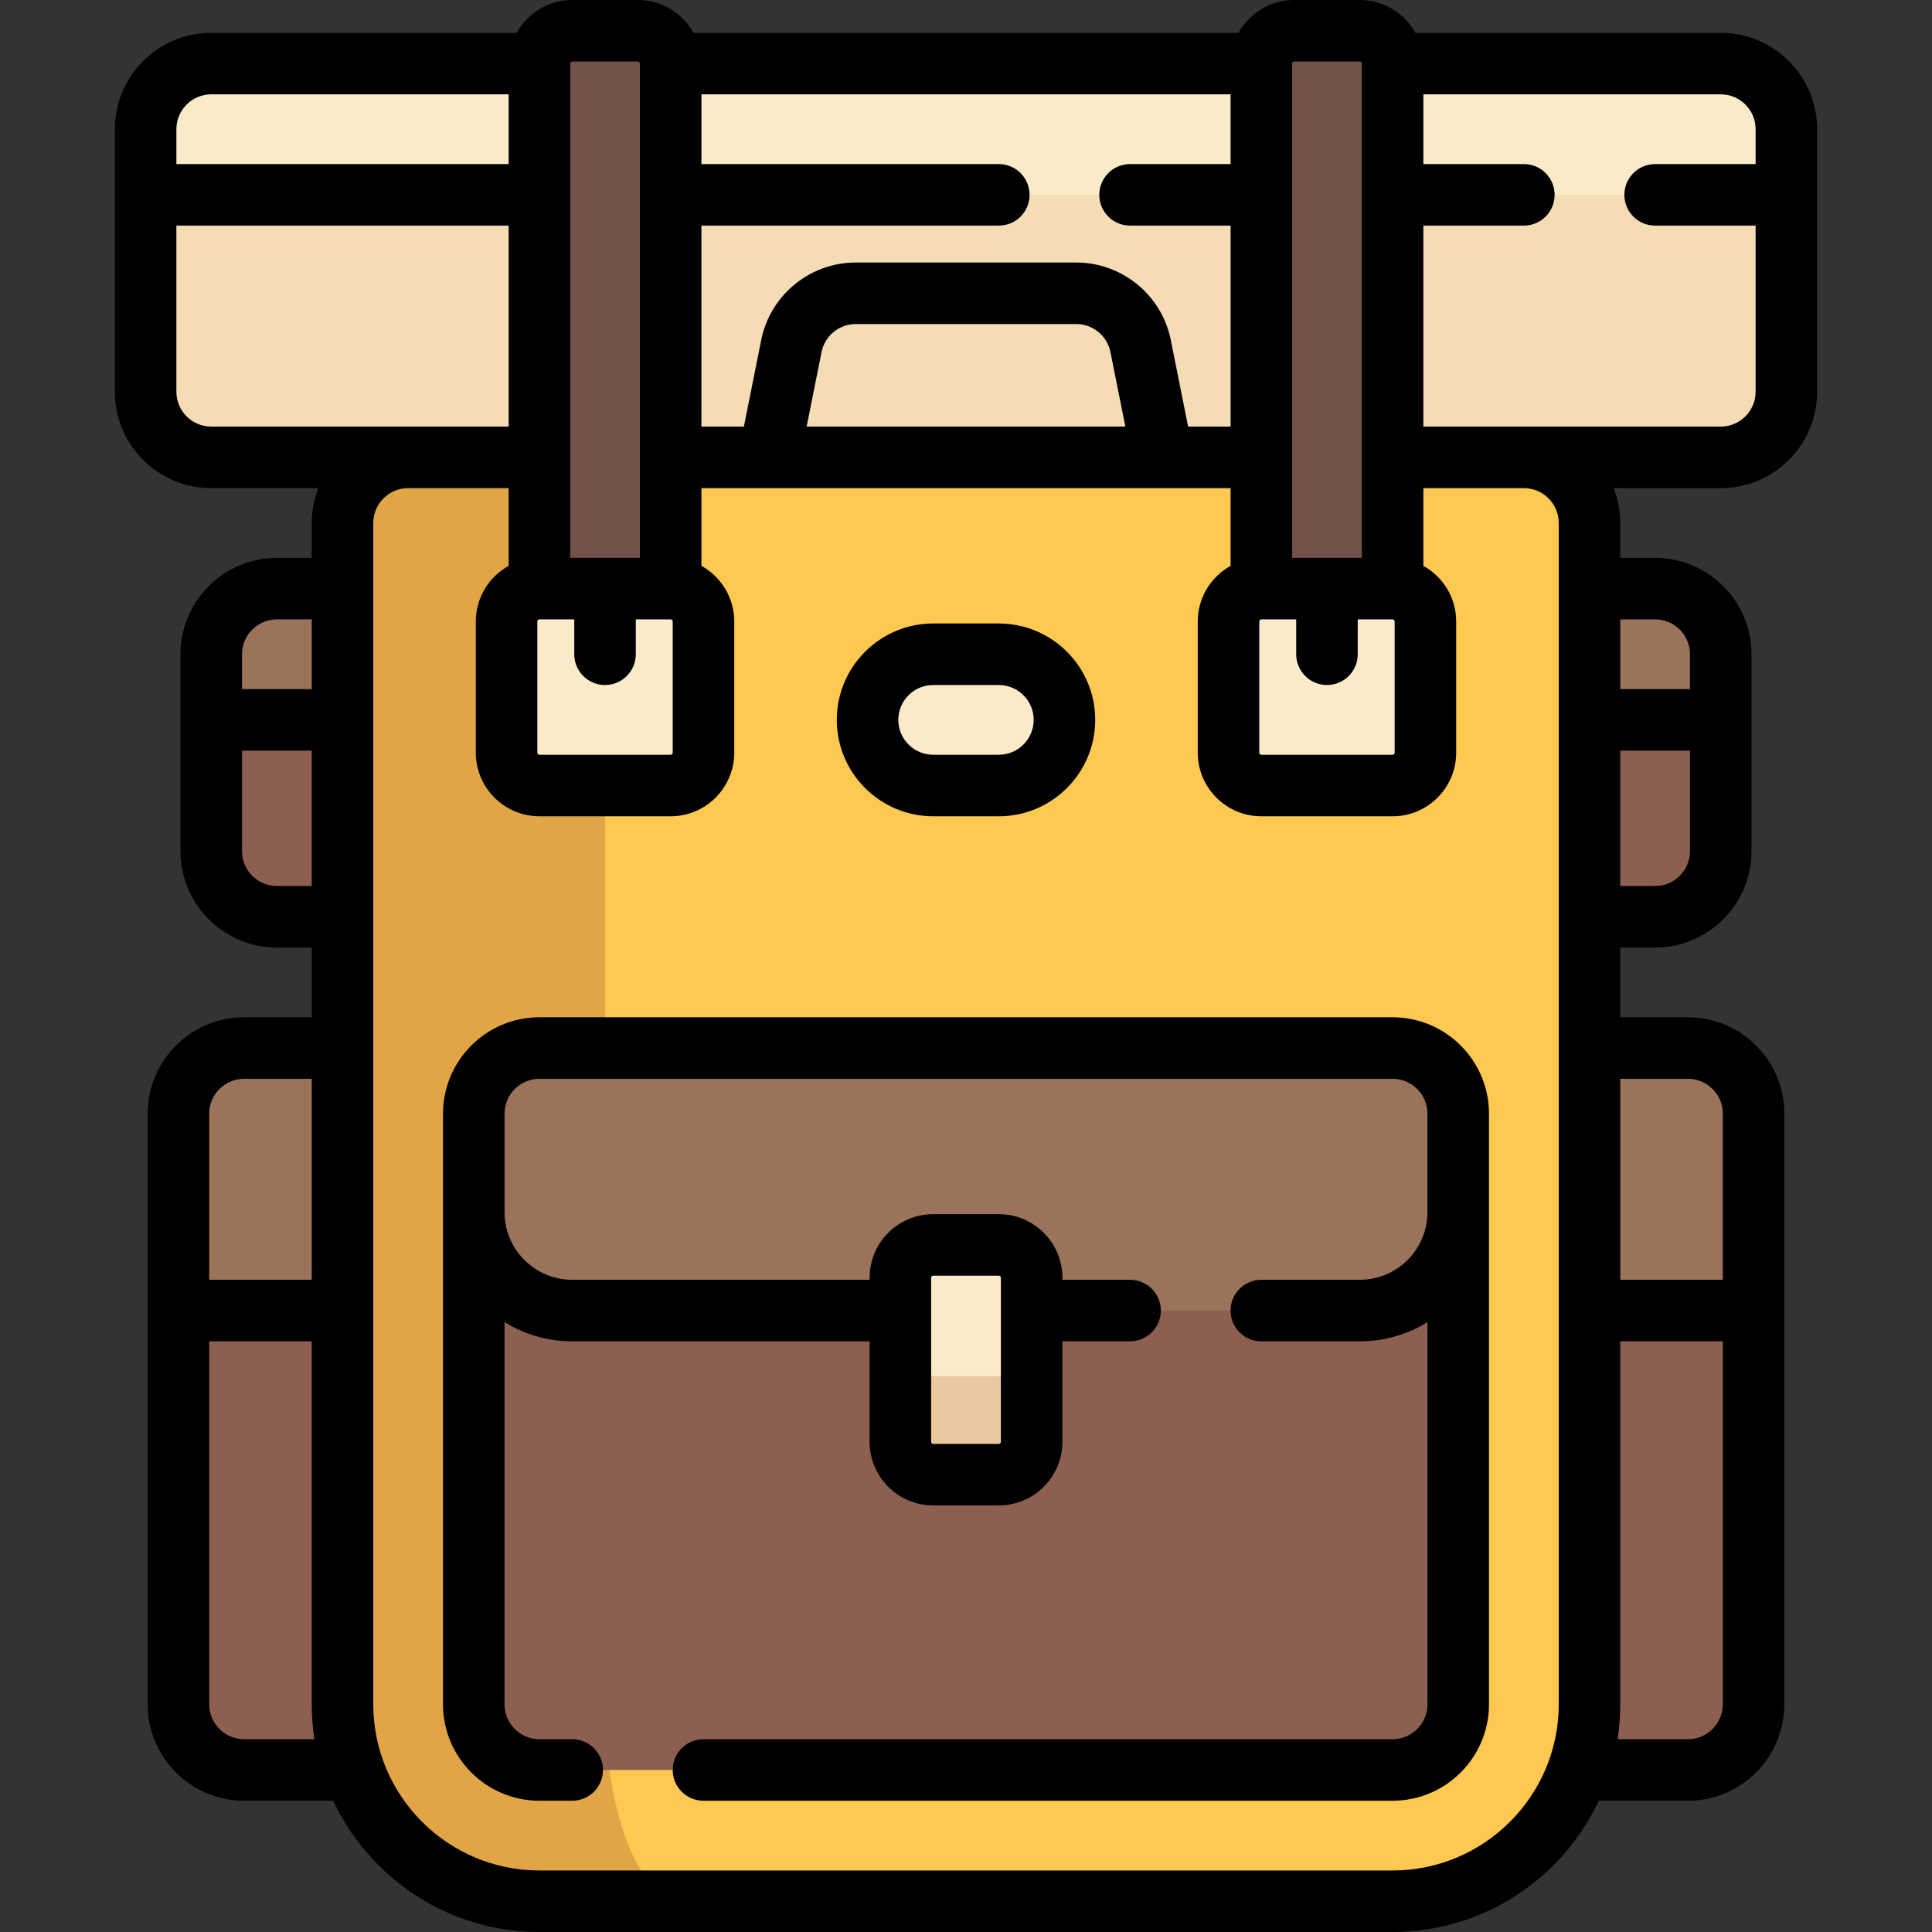 <?xml version="1.0" encoding="iso-8859-1"?>
<!-- Generator: Adobe Illustrator 19.0.0, SVG Export Plug-In . SVG Version: 6.00 Build 0)  -->
<svg version="1.1" id="Layer_1" xmlns="http://www.w3.org/2000/svg" xmlns:xlink="http://www.w3.org/1999/xlink" x="0px" y="0px"
	 viewBox="0 0 512 512" style="enable-background:new 0 0 512 512;" xml:space="preserve">
<rect x="0" y="0" width="512" height="512" fill="#333333" stroke="none"/>
<path style="fill:#FAEBC8;" d="M456.017,121.206H55.983c-9.606,0-17.393-7.787-17.393-17.393V34.242
	c0-9.606,7.787-17.393,17.393-17.393h400.034c9.606,0,17.393,7.787,17.393,17.393v69.571
	C473.41,113.419,465.623,121.206,456.017,121.206z"/>
<path style="fill:#F5DCB4;" d="M55.983,121.206h400.034c9.605,0,17.393-7.788,17.393-17.393V51.635H38.59v52.178
	C38.59,113.418,46.378,121.206,55.983,121.206z"/>
<path style="fill:#8C5F50;" d="M438.624,155.992c9.605,0,17.393,7.787,17.393,17.393v52.178c0,9.605-7.788,17.393-17.393,17.393
	h-26.089v-86.964H438.624z"/>
<path style="fill:#9B735A;" d="M412.535,190.777h43.482v-17.393c0-9.606-7.787-17.393-17.393-17.393h-26.089V190.777z"/>
<path style="fill:#8C5F50;" d="M447.321,277.741c9.605,0,17.393,7.787,17.393,17.393v156.535c0,9.605-7.788,17.393-17.393,17.393
	h-34.786V277.741H447.321z"/>
<path style="fill:#9B735A;" d="M412.535,277.741h34.786c9.606,0,17.393,7.787,17.393,17.393v52.178h-52.178V277.741z"/>
<path style="fill:#8C5F50;" d="M73.376,155.992c-9.605,0-17.393,7.787-17.393,17.393v52.178c0,9.605,7.788,17.393,17.393,17.393
	h26.089v-86.964H73.376z"/>
<path style="fill:#9B735A;" d="M99.465,190.777H55.983v-17.393c0-9.606,7.787-17.393,17.393-17.393h26.089V190.777z"/>
<path style="fill:#8C5F50;" d="M64.679,277.741c-9.605,0-17.393,7.787-17.393,17.393v156.535c0,9.605,7.788,17.393,17.393,17.393
	h34.786V277.741H64.679z"/>
<path style="fill:#9B735A;" d="M99.465,277.741H64.679c-9.606,0-17.393,7.787-17.393,17.393v52.178h52.178V277.741z"/>
<path style="fill:#FFC850;" d="M403.839,121.206H108.161c-9.605,0-17.393,7.787-17.393,17.393v313.07
	c0,28.818,23.361,52.178,52.178,52.178h226.106c28.818,0,52.178-23.361,52.178-52.178v-313.07
	C421.231,128.992,413.444,121.206,403.839,121.206z"/>
<path style="fill:#E1A546;" d="M160.34,451.669v-313.07c0-9.606,3.074-17.393,6.866-17.393h-59.044
	c-9.605,0-17.393,7.787-17.393,17.393v313.07c0,28.818,23.361,52.178,52.178,52.178h37.989
	C169.561,503.847,160.34,480.486,160.34,451.669z"/>
<path style="fill:#8C5F50;" d="M369.053,469.062H142.947c-9.606,0-17.393-7.787-17.393-17.393V295.134
	c0-9.606,7.787-17.393,17.393-17.393h226.106c9.606,0,17.393,7.787,17.393,17.393v156.535
	C386.446,461.275,378.659,469.062,369.053,469.062z"/>
<path style="fill:#FAEBC8;" d="M264.696,208.17h-17.393c-9.606,0-17.393-7.787-17.393-17.393l0,0
	c0-9.606,7.787-17.393,17.393-17.393h17.393c9.606,0,17.393,7.787,17.393,17.393l0,0C282.089,200.383,274.303,208.17,264.696,208.17
	z"/>
<path style="fill:#9B735A;" d="M151.643,347.312h208.713c14.409,0,26.089-11.68,26.089-26.089v-26.089
	c0-9.606-7.787-17.393-17.393-17.393H142.947c-9.606,0-17.393,7.787-17.393,17.393v26.089
	C125.554,335.632,137.234,347.312,151.643,347.312z"/>
<path style="fill:#EBC9A0;" d="M264.696,390.794h-17.393c-4.803,0-8.696-3.894-8.696-8.696v-43.482c0-4.803,3.894-8.696,8.696-8.696
	h17.393c4.803,0,8.696,3.894,8.696,8.696v43.482C273.393,386.9,269.499,390.794,264.696,390.794z"/>
<path style="fill:#FAEBC8;" d="M264.696,364.705h-17.393c-4.803,0-8.696-3.894-8.696-8.696v-17.393c0-4.803,3.894-8.696,8.696-8.696
	h17.393c4.803,0,8.696,3.894,8.696,8.696v17.393C273.393,360.811,269.499,364.705,264.696,364.705z"/>
<g>
	<path style="fill:#735048;" d="M177.732,164.688h-34.786V16.849c0-4.803,3.894-8.696,8.696-8.696h17.393
		c4.803,0,8.696,3.894,8.696,8.696V164.688z"/>
	<path style="fill:#735048;" d="M369.053,164.688h-34.786V16.849c0-4.803,3.894-8.696,8.696-8.696h17.393
		c4.803,0,8.696,3.894,8.696,8.696V164.688z"/>
</g>
<g>
	<path style="fill:#FAEBC8;" d="M177.732,208.17h-34.786c-4.803,0-8.696-3.894-8.696-8.696v-34.786c0-4.803,3.894-8.696,8.696-8.696
		h34.786c4.803,0,8.696,3.894,8.696,8.696v34.786C186.429,204.276,182.535,208.17,177.732,208.17z"/>
	<path style="fill:#FAEBC8;" d="M369.053,208.17h-34.786c-4.803,0-8.696-3.894-8.696-8.696v-34.786c0-4.803,3.894-8.696,8.696-8.696
		h34.786c4.803,0,8.696,3.894,8.696,8.696v34.786C377.749,204.276,373.856,208.17,369.053,208.17z"/>
</g>
<path d="M456.017,8.696h-80.925C372.214,3.517,366.691,0,360.357,0h-17.393c-6.334,0-11.858,3.517-14.735,8.696H183.771
	C180.894,3.517,175.37,0,169.036,0h-17.393c-6.334,0-11.858,3.517-14.735,8.696H55.983c-14.086,0-25.546,11.46-25.546,25.546v69.571
	c0,14.086,11.46,25.546,25.546,25.546h28.369c-1.116,2.868-1.736,5.982-1.736,9.24v9.24h-9.24c-14.086,0-25.546,11.46-25.546,25.546
	v52.178c0,14.086,11.46,25.546,25.546,25.546h9.24v18.48H64.679c-14.086,0-25.546,11.46-25.546,25.546v156.535
	c0,14.086,11.46,25.546,25.546,25.546h23.629C97.945,497.744,118.808,512,142.947,512h226.106c24.139,0,45.002-14.256,54.638-34.786
	h23.629c14.086,0,25.546-11.46,25.546-25.546V295.134c0-14.086-11.46-25.546-25.546-25.546h-17.936v-18.48h9.24
	c14.086,0,25.546-11.46,25.546-25.546v-52.178c0-14.086-11.46-25.546-25.546-25.546h-9.24v-9.24c0-3.258-0.62-6.372-1.736-9.24
	h28.369c14.086,0,25.546-11.46,25.546-25.546V34.242C481.563,20.156,470.103,8.696,456.017,8.696z M369.597,164.688v34.786
	c0,0.3-0.243,0.544-0.544,0.544h-34.786c-0.3,0-0.544-0.243-0.544-0.544v-34.786c0-0.3,0.243-0.544,0.544-0.544h9.24v9.24
	c0,4.503,3.65,8.153,8.153,8.153c4.503,0,8.153-3.65,8.153-8.153v-9.24h9.24C369.353,164.144,369.597,164.388,369.597,164.688z
	 M314.863,113.053l-4.59-22.947c-2.38-11.899-12.915-20.535-25.05-20.535h-58.447c-12.135,0-22.669,8.637-25.049,20.535
	l-4.59,22.947h-11.252V59.788h78.808c4.503,0,8.153-3.65,8.153-8.153s-3.65-8.153-8.153-8.153h-78.808v-18.48h140.229v18.48h-26.636
	c-4.503,0-8.153,3.65-8.153,8.153s3.65,8.153,8.153,8.153h26.636v53.265H314.863z M298.233,113.053h-84.467l3.949-19.748
	c0.861-4.304,4.671-7.428,9.059-7.428h58.447c4.389,0,8.2,3.124,9.059,7.428L298.233,113.053z M178.276,164.688v34.786
	c0,0.3-0.243,0.544-0.544,0.544h-34.786c-0.3,0-0.544-0.243-0.544-0.544v-34.786c0-0.3,0.243-0.544,0.544-0.544h9.24v9.24
	c0,4.503,3.65,8.153,8.153,8.153c4.503,0,8.153-3.65,8.153-8.153v-9.24h9.24C178.033,164.144,178.276,164.388,178.276,164.688z
	 M342.42,16.849c0-0.3,0.243-0.544,0.544-0.544h17.393c0.3,0,0.544,0.243,0.544,0.544v130.989h-18.48V16.849z M151.1,16.849
	c0-0.3,0.243-0.544,0.544-0.544h17.393c0.296,0,0.534,0.237,0.541,0.53c0,0.004-0.001,0.009-0.001,0.013
	c0,0.022,0.003,0.042,0.003,0.063v130.926H151.1V16.849z M55.983,25.002h78.811v18.48H46.743v-9.24
	C46.743,29.147,50.888,25.002,55.983,25.002z M46.743,103.813V59.788h88.051v53.265H55.983
	C50.888,113.053,46.743,108.908,46.743,103.813z M73.376,164.144h9.24v18.48h-18.48v-9.24
	C64.136,168.289,68.281,164.144,73.376,164.144z M73.376,234.803c-5.095,0-9.24-4.145-9.24-9.24V198.93h18.48v35.873H73.376z
	 M64.679,285.894h17.936v53.265H55.439v-44.025C55.439,290.039,59.584,285.894,64.679,285.894z M64.679,460.909
	c-5.095,0-9.24-4.145-9.24-9.24v-96.204h27.176v96.204c0,3.142,0.242,6.227,0.708,9.24H64.679z M447.321,460.909h-18.644
	c0.465-3.013,0.708-6.098,0.708-9.24v-96.204h27.176v96.204C456.561,456.764,452.416,460.909,447.321,460.909z M447.321,285.894
	c5.095,0,9.24,4.145,9.24,9.24v44.025h-27.176v-53.265H447.321z M438.624,234.803h-9.24V198.93h18.48v26.633
	C447.864,230.658,443.719,234.803,438.624,234.803z M438.624,164.144c5.095,0,9.24,4.145,9.24,9.24v9.24h-18.48v-18.48H438.624z
	 M413.079,138.599v313.07c0,24.276-19.75,44.025-44.025,44.025H142.947c-24.276,0-44.025-19.75-44.025-44.025v-313.07
	c0-5.095,4.145-9.24,9.24-9.24h26.633v20.594c-5.18,2.877-8.696,8.401-8.696,14.735v34.786c0,9.291,7.558,16.849,16.849,16.849
	h34.786c9.291,0,16.849-7.558,16.849-16.849v-34.786c0-6.334-3.517-11.858-8.696-14.735v-20.594h140.229v20.594
	c-5.18,2.877-8.696,8.401-8.696,14.735v34.786c0,9.291,7.558,16.849,16.849,16.849h34.786c9.291,0,16.849-7.558,16.849-16.849
	v-34.786c0-6.334-3.517-11.858-8.696-14.735v-20.594h26.633C408.934,129.359,413.079,133.504,413.079,138.599z M456.017,113.053
	h-78.811V59.788h26.633c4.503,0,8.153-3.65,8.153-8.153s-3.65-8.153-8.153-8.153h-26.633v-18.48h78.811
	c5.095,0,9.24,4.145,9.24,9.24v9.24h-26.633c-4.503,0-8.153,3.65-8.153,8.153s3.65,8.153,8.153,8.153h26.633v44.025
	C465.257,108.908,461.112,113.053,456.017,113.053z"/>
<path d="M142.947,269.588c-14.086,0-25.546,11.46-25.546,25.546v156.535c0,14.086,11.46,25.546,25.546,25.546h8.694
	c4.503,0,8.153-3.65,8.153-8.153c0-4.503-3.65-8.153-8.153-8.153h-8.694c-5.095,0-9.24-4.145-9.24-9.24V350.377
	c5.22,3.223,11.364,5.088,17.936,5.088h78.811v26.633c0,9.291,7.558,16.849,16.849,16.849h17.393
	c9.291,0,16.849-7.558,16.849-16.849v-26.633h17.937c4.503,0,8.153-3.65,8.153-8.153c0-4.503-3.65-8.153-8.153-8.153h-17.937v-0.544
	c0-9.291-7.558-16.849-16.849-16.849h-17.393c-9.291,0-16.849,7.558-16.849,16.849v0.544h-78.811
	c-9.89,0-17.936-8.046-17.936-17.936v-26.089c0-5.095,4.145-9.24,9.24-9.24h226.106c5.095,0,9.24,4.145,9.24,9.24v26.089
	c0,9.89-8.046,17.936-17.936,17.936h-26.092c-4.503,0-8.153,3.65-8.153,8.153c0,4.503,3.65,8.153,8.153,8.153h26.092
	c6.572,0,12.716-1.865,17.936-5.088v101.292c0,5.095-4.145,9.24-9.24,9.24H186.429c-4.503,0-8.153,3.65-8.153,8.153
	c0,4.503,3.65,8.153,8.153,8.153h182.624c14.086,0,25.546-11.46,25.546-25.546V295.134c0-14.086-11.46-25.546-25.546-25.546H142.947
	z M246.76,338.616c0-0.3,0.243-0.544,0.544-0.544h17.393c0.3,0,0.544,0.243,0.544,0.544v8.686c0,0.003,0,0.007,0,0.011
	c0,0.004,0,0.007,0,0.011v34.775c0,0.3-0.243,0.544-0.544,0.544h-17.393c-0.3,0-0.544-0.243-0.544-0.544V338.616z"/>
<path d="M247.304,216.323h17.393c14.086,0,25.546-11.46,25.546-25.546c0-14.086-11.46-25.546-25.546-25.546h-17.393
	c-14.086,0-25.546,11.46-25.546,25.546C221.758,204.863,233.218,216.323,247.304,216.323z M247.304,181.537h17.393
	c5.095,0,9.24,4.145,9.24,9.24c0,5.095-4.145,9.24-9.24,9.24h-17.393c-5.095,0-9.24-4.145-9.24-9.24
	C238.064,185.682,242.209,181.537,247.304,181.537z"/>
<g>
</g>
<g>
</g>
<g>
</g>
<g>
</g>
<g>
</g>
<g>
</g>
<g>
</g>
<g>
</g>
<g>
</g>
<g>
</g>
<g>
</g>
<g>
</g>
<g>
</g>
<g>
</g>
<g>
</g>
</svg>
